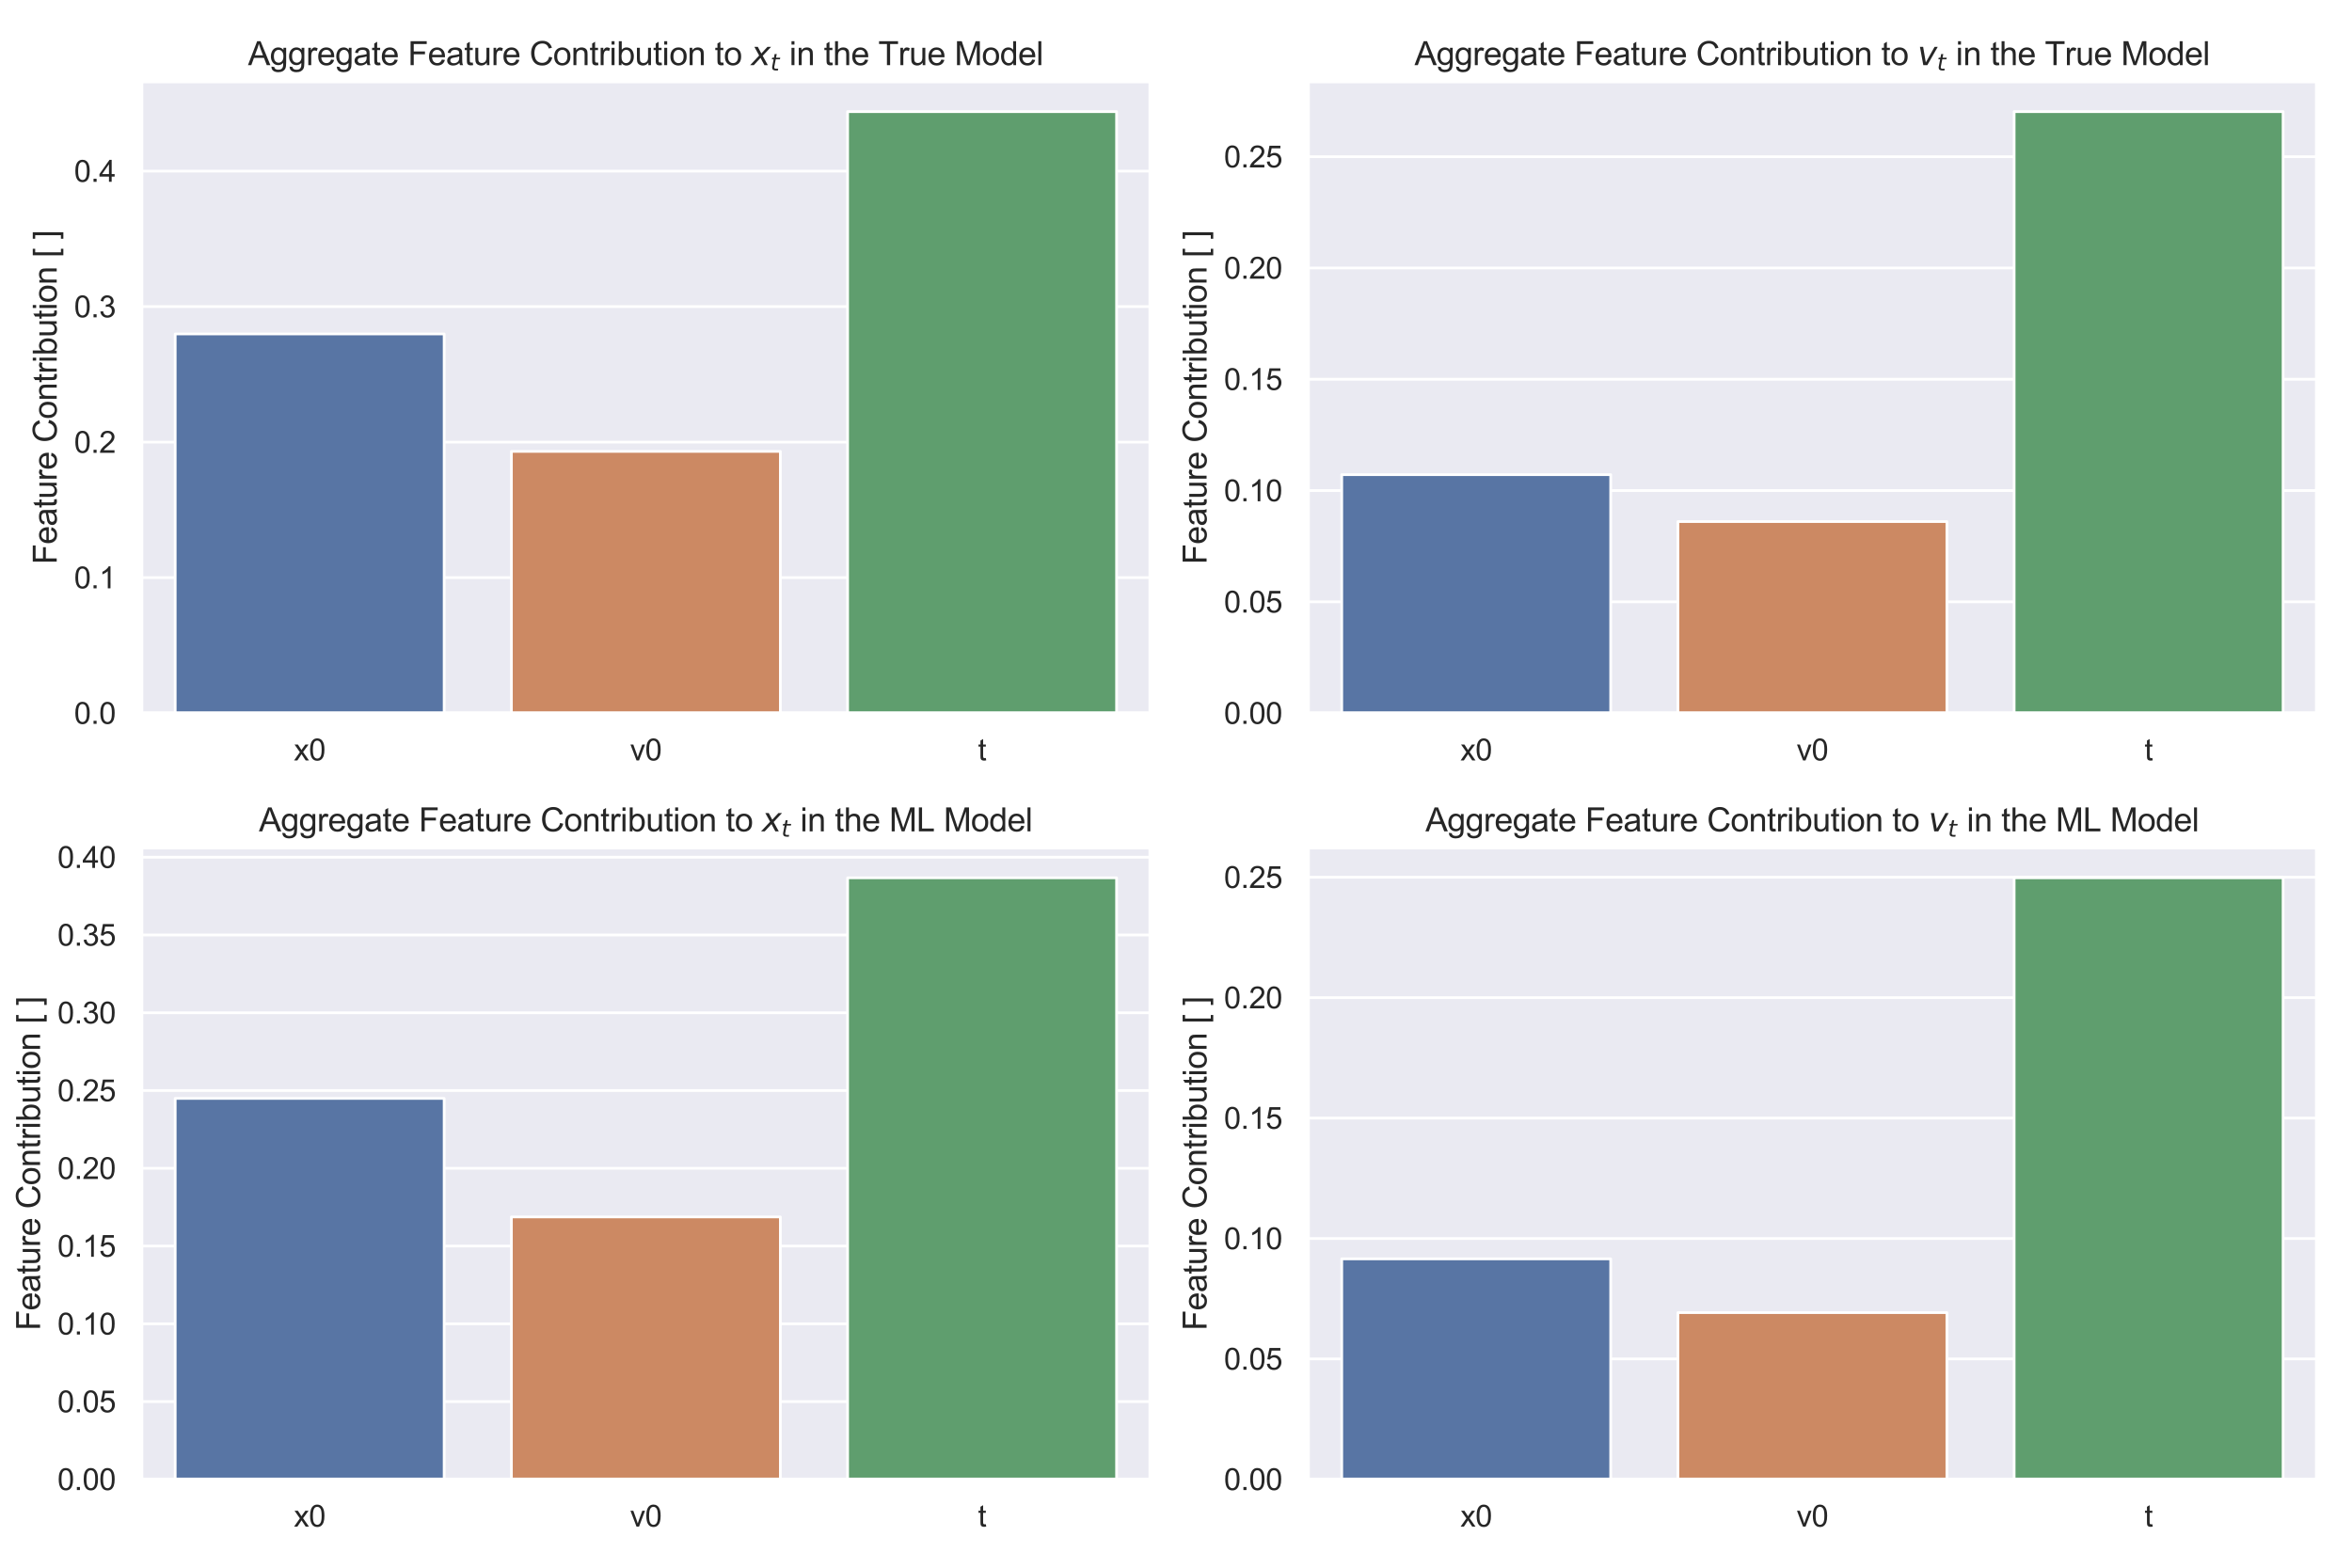 <?xml version="1.0" encoding="utf-8" standalone="no"?>
<!DOCTYPE svg PUBLIC "-//W3C//DTD SVG 1.1//EN"
  "http://www.w3.org/Graphics/SVG/1.1/DTD/svg11.dtd">
<svg height="576pt" version="1.1" viewBox="0 0 864 576" width="864pt" xmlns="http://www.w3.org/2000/svg" xmlns:xlink="http://www.w3.org/1999/xlink">
 <defs>
  <style type="text/css">*{stroke-linecap:butt;stroke-linejoin:round;}</style>
 </defs>
 <g id="figure_1">
  <g id="patch_1">
   <path d="M 0 576 
L 864 576 
L 864 0 
L 0 0 
z
" style="fill:#ffffff;"/>
  </g>
  <g id="axes_1">
   <g id="patch_2">
    <path d="M 52.007 262.02 
L 422.52 262.02 
L 422.52 29.96 
L 52.007 29.96 
z
" style="fill:#eaeaf2;"/>
   </g>
   <g id="matplotlib.axis_1">
    <g id="xtick_1">
     <g id="text_1">
      <!-- x0 -->
      <g style="fill:#262626;" transform="translate(107.951 279.394)scale(0.11 -0.11)">
       <defs>
        <path d="M 47 0 
L 1259 1725 
L 138 3319 
L 841 3319 
L 1350 2541 
Q 1494 2319 1581 2169 
Q 1719 2375 1834 2534 
L 2394 3319 
L 3066 3319 
L 1919 1756 
L 3153 0 
L 2463 0 
L 1781 1031 
L 1600 1309 
L 728 0 
L 47 0 
z
" id="ArialMT-78" transform="scale(0.016)"/>
        <path d="M 266 2259 
Q 266 3072 433 3567 
Q 600 4063 929 4331 
Q 1259 4600 1759 4600 
Q 2128 4600 2406 4451 
Q 2684 4303 2865 4023 
Q 3047 3744 3150 3342 
Q 3253 2941 3253 2259 
Q 3253 1453 3087 958 
Q 2922 463 2592 192 
Q 2263 -78 1759 -78 
Q 1097 -78 719 397 
Q 266 969 266 2259 
z
M 844 2259 
Q 844 1131 1108 757 
Q 1372 384 1759 384 
Q 2147 384 2411 759 
Q 2675 1134 2675 2259 
Q 2675 3391 2411 3762 
Q 2147 4134 1753 4134 
Q 1366 4134 1134 3806 
Q 844 3388 844 2259 
z
" id="ArialMT-30" transform="scale(0.016)"/>
       </defs>
       <use xlink:href="#ArialMT-78"/>
       <use x="50" xlink:href="#ArialMT-30"/>
      </g>
     </g>
    </g>
    <g id="xtick_2">
     <g id="text_2">
      <!-- v0 -->
      <g style="fill:#262626;" transform="translate(231.455 279.394)scale(0.11 -0.11)">
       <defs>
        <path d="M 1344 0 
L 81 3319 
L 675 3319 
L 1388 1331 
Q 1503 1009 1600 663 
Q 1675 925 1809 1294 
L 2547 3319 
L 3125 3319 
L 1869 0 
L 1344 0 
z
" id="ArialMT-76" transform="scale(0.016)"/>
       </defs>
       <use xlink:href="#ArialMT-76"/>
       <use x="50" xlink:href="#ArialMT-30"/>
      </g>
     </g>
    </g>
    <g id="xtick_3">
     <g id="text_3">
      <!-- t -->
      <g style="fill:#262626;" transform="translate(359.24 279.394)scale(0.11 -0.11)">
       <defs>
        <path d="M 1650 503 
L 1731 6 
Q 1494 -44 1306 -44 
Q 1000 -44 831 53 
Q 663 150 594 308 
Q 525 466 525 972 
L 525 2881 
L 113 2881 
L 113 3319 
L 525 3319 
L 525 4141 
L 1084 4478 
L 1084 3319 
L 1650 3319 
L 1650 2881 
L 1084 2881 
L 1084 941 
Q 1084 700 1114 631 
Q 1144 563 1211 522 
Q 1278 481 1403 481 
Q 1497 481 1650 503 
z
" id="ArialMT-74" transform="scale(0.016)"/>
       </defs>
       <use xlink:href="#ArialMT-74"/>
      </g>
     </g>
    </g>
   </g>
   <g id="matplotlib.axis_2">
    <g id="ytick_1">
     <g id="line2d_1">
      <path clip-path="url(#pe8d2cf1277)" d="M 52.007 262.02 
L 422.52 262.02 
" style="fill:none;stroke:#ffffff;stroke-linecap:round;"/>
     </g>
     <g id="text_4">
      <!-- 0.0 -->
      <g style="fill:#262626;" transform="translate(27.217 265.957)scale(0.11 -0.11)">
       <defs>
        <path d="M 581 0 
L 581 641 
L 1222 641 
L 1222 0 
L 581 0 
z
" id="ArialMT-2e" transform="scale(0.016)"/>
       </defs>
       <use xlink:href="#ArialMT-30"/>
       <use x="55.615" xlink:href="#ArialMT-2e"/>
       <use x="83.398" xlink:href="#ArialMT-30"/>
      </g>
     </g>
    </g>
    <g id="ytick_2">
     <g id="line2d_2">
      <path clip-path="url(#pe8d2cf1277)" d="M 52.007 212.231 
L 422.52 212.231 
" style="fill:none;stroke:#ffffff;stroke-linecap:round;"/>
     </g>
     <g id="text_5">
      <!-- 0.1 -->
      <g style="fill:#262626;" transform="translate(27.217 216.168)scale(0.11 -0.11)">
       <defs>
        <path d="M 2384 0 
L 1822 0 
L 1822 3584 
Q 1619 3391 1289 3197 
Q 959 3003 697 2906 
L 697 3450 
Q 1169 3672 1522 3987 
Q 1875 4303 2022 4600 
L 2384 4600 
L 2384 0 
z
" id="ArialMT-31" transform="scale(0.016)"/>
       </defs>
       <use xlink:href="#ArialMT-30"/>
       <use x="55.615" xlink:href="#ArialMT-2e"/>
       <use x="83.398" xlink:href="#ArialMT-31"/>
      </g>
     </g>
    </g>
    <g id="ytick_3">
     <g id="line2d_3">
      <path clip-path="url(#pe8d2cf1277)" d="M 52.007 162.443 
L 422.52 162.443 
" style="fill:none;stroke:#ffffff;stroke-linecap:round;"/>
     </g>
     <g id="text_6">
      <!-- 0.2 -->
      <g style="fill:#262626;" transform="translate(27.217 166.38)scale(0.11 -0.11)">
       <defs>
        <path d="M 3222 541 
L 3222 0 
L 194 0 
Q 188 203 259 391 
Q 375 700 629 1000 
Q 884 1300 1366 1694 
Q 2113 2306 2375 2664 
Q 2638 3022 2638 3341 
Q 2638 3675 2398 3904 
Q 2159 4134 1775 4134 
Q 1369 4134 1125 3890 
Q 881 3647 878 3216 
L 300 3275 
Q 359 3922 746 4261 
Q 1134 4600 1788 4600 
Q 2447 4600 2831 4234 
Q 3216 3869 3216 3328 
Q 3216 3053 3103 2787 
Q 2991 2522 2730 2228 
Q 2469 1934 1863 1422 
Q 1356 997 1212 845 
Q 1069 694 975 541 
L 3222 541 
z
" id="ArialMT-32" transform="scale(0.016)"/>
       </defs>
       <use xlink:href="#ArialMT-30"/>
       <use x="55.615" xlink:href="#ArialMT-2e"/>
       <use x="83.398" xlink:href="#ArialMT-32"/>
      </g>
     </g>
    </g>
    <g id="ytick_4">
     <g id="line2d_4">
      <path clip-path="url(#pe8d2cf1277)" d="M 52.007 112.654 
L 422.52 112.654 
" style="fill:none;stroke:#ffffff;stroke-linecap:round;"/>
     </g>
     <g id="text_7">
      <!-- 0.3 -->
      <g style="fill:#262626;" transform="translate(27.217 116.591)scale(0.11 -0.11)">
       <defs>
        <path d="M 269 1209 
L 831 1284 
Q 928 806 1161 595 
Q 1394 384 1728 384 
Q 2125 384 2398 659 
Q 2672 934 2672 1341 
Q 2672 1728 2419 1979 
Q 2166 2231 1775 2231 
Q 1616 2231 1378 2169 
L 1441 2663 
Q 1497 2656 1531 2656 
Q 1891 2656 2178 2843 
Q 2466 3031 2466 3422 
Q 2466 3731 2256 3934 
Q 2047 4138 1716 4138 
Q 1388 4138 1169 3931 
Q 950 3725 888 3313 
L 325 3413 
Q 428 3978 793 4289 
Q 1159 4600 1703 4600 
Q 2078 4600 2393 4439 
Q 2709 4278 2876 4000 
Q 3044 3722 3044 3409 
Q 3044 3113 2884 2869 
Q 2725 2625 2413 2481 
Q 2819 2388 3044 2092 
Q 3269 1797 3269 1353 
Q 3269 753 2831 336 
Q 2394 -81 1725 -81 
Q 1122 -81 723 278 
Q 325 638 269 1209 
z
" id="ArialMT-33" transform="scale(0.016)"/>
       </defs>
       <use xlink:href="#ArialMT-30"/>
       <use x="55.615" xlink:href="#ArialMT-2e"/>
       <use x="83.398" xlink:href="#ArialMT-33"/>
      </g>
     </g>
    </g>
    <g id="ytick_5">
     <g id="line2d_5">
      <path clip-path="url(#pe8d2cf1277)" d="M 52.007 62.866 
L 422.52 62.866 
" style="fill:none;stroke:#ffffff;stroke-linecap:round;"/>
     </g>
     <g id="text_8">
      <!-- 0.4 -->
      <g style="fill:#262626;" transform="translate(27.217 66.803)scale(0.11 -0.11)">
       <defs>
        <path d="M 2069 0 
L 2069 1097 
L 81 1097 
L 81 1613 
L 2172 4581 
L 2631 4581 
L 2631 1613 
L 3250 1613 
L 3250 1097 
L 2631 1097 
L 2631 0 
L 2069 0 
z
M 2069 1613 
L 2069 3678 
L 634 1613 
L 2069 1613 
z
" id="ArialMT-34" transform="scale(0.016)"/>
       </defs>
       <use xlink:href="#ArialMT-30"/>
       <use x="55.615" xlink:href="#ArialMT-2e"/>
       <use x="83.398" xlink:href="#ArialMT-34"/>
      </g>
     </g>
    </g>
    <g id="text_9">
     <!-- Feature Contribution [ ] -->
     <g style="fill:#262626;" transform="translate(20.832 207.35)rotate(-90)scale(0.12 -0.12)">
      <defs>
       <path d="M 525 0 
L 525 4581 
L 3616 4581 
L 3616 4041 
L 1131 4041 
L 1131 2622 
L 3281 2622 
L 3281 2081 
L 1131 2081 
L 1131 0 
L 525 0 
z
" id="ArialMT-46" transform="scale(0.016)"/>
       <path d="M 2694 1069 
L 3275 997 
Q 3138 488 2766 206 
Q 2394 -75 1816 -75 
Q 1088 -75 661 373 
Q 234 822 234 1631 
Q 234 2469 665 2931 
Q 1097 3394 1784 3394 
Q 2450 3394 2872 2941 
Q 3294 2488 3294 1666 
Q 3294 1616 3291 1516 
L 816 1516 
Q 847 969 1125 678 
Q 1403 388 1819 388 
Q 2128 388 2347 550 
Q 2566 713 2694 1069 
z
M 847 1978 
L 2700 1978 
Q 2663 2397 2488 2606 
Q 2219 2931 1791 2931 
Q 1403 2931 1139 2672 
Q 875 2413 847 1978 
z
" id="ArialMT-65" transform="scale(0.016)"/>
       <path d="M 2588 409 
Q 2275 144 1986 34 
Q 1697 -75 1366 -75 
Q 819 -75 525 192 
Q 231 459 231 875 
Q 231 1119 342 1320 
Q 453 1522 633 1644 
Q 813 1766 1038 1828 
Q 1203 1872 1538 1913 
Q 2219 1994 2541 2106 
Q 2544 2222 2544 2253 
Q 2544 2597 2384 2738 
Q 2169 2928 1744 2928 
Q 1347 2928 1158 2789 
Q 969 2650 878 2297 
L 328 2372 
Q 403 2725 575 2942 
Q 747 3159 1072 3276 
Q 1397 3394 1825 3394 
Q 2250 3394 2515 3294 
Q 2781 3194 2906 3042 
Q 3031 2891 3081 2659 
Q 3109 2516 3109 2141 
L 3109 1391 
Q 3109 606 3145 398 
Q 3181 191 3288 0 
L 2700 0 
Q 2613 175 2588 409 
z
M 2541 1666 
Q 2234 1541 1622 1453 
Q 1275 1403 1131 1340 
Q 988 1278 909 1158 
Q 831 1038 831 891 
Q 831 666 1001 516 
Q 1172 366 1500 366 
Q 1825 366 2078 508 
Q 2331 650 2450 897 
Q 2541 1088 2541 1459 
L 2541 1666 
z
" id="ArialMT-61" transform="scale(0.016)"/>
       <path d="M 2597 0 
L 2597 488 
Q 2209 -75 1544 -75 
Q 1250 -75 995 37 
Q 741 150 617 320 
Q 494 491 444 738 
Q 409 903 409 1263 
L 409 3319 
L 972 3319 
L 972 1478 
Q 972 1038 1006 884 
Q 1059 663 1231 536 
Q 1403 409 1656 409 
Q 1909 409 2131 539 
Q 2353 669 2445 892 
Q 2538 1116 2538 1541 
L 2538 3319 
L 3100 3319 
L 3100 0 
L 2597 0 
z
" id="ArialMT-75" transform="scale(0.016)"/>
       <path d="M 416 0 
L 416 3319 
L 922 3319 
L 922 2816 
Q 1116 3169 1280 3281 
Q 1444 3394 1641 3394 
Q 1925 3394 2219 3213 
L 2025 2691 
Q 1819 2813 1613 2813 
Q 1428 2813 1281 2702 
Q 1134 2591 1072 2394 
Q 978 2094 978 1738 
L 978 0 
L 416 0 
z
" id="ArialMT-72" transform="scale(0.016)"/>
       <path id="ArialMT-20" transform="scale(0.016)"/>
       <path d="M 3763 1606 
L 4369 1453 
Q 4178 706 3683 314 
Q 3188 -78 2472 -78 
Q 1731 -78 1267 223 
Q 803 525 561 1097 
Q 319 1669 319 2325 
Q 319 3041 592 3573 
Q 866 4106 1370 4382 
Q 1875 4659 2481 4659 
Q 3169 4659 3637 4309 
Q 4106 3959 4291 3325 
L 3694 3184 
Q 3534 3684 3231 3912 
Q 2928 4141 2469 4141 
Q 1941 4141 1586 3887 
Q 1231 3634 1087 3207 
Q 944 2781 944 2328 
Q 944 1744 1114 1308 
Q 1284 872 1643 656 
Q 2003 441 2422 441 
Q 2931 441 3284 734 
Q 3638 1028 3763 1606 
z
" id="ArialMT-43" transform="scale(0.016)"/>
       <path d="M 213 1659 
Q 213 2581 725 3025 
Q 1153 3394 1769 3394 
Q 2453 3394 2887 2945 
Q 3322 2497 3322 1706 
Q 3322 1066 3130 698 
Q 2938 331 2570 128 
Q 2203 -75 1769 -75 
Q 1072 -75 642 372 
Q 213 819 213 1659 
z
M 791 1659 
Q 791 1022 1069 705 
Q 1347 388 1769 388 
Q 2188 388 2466 706 
Q 2744 1025 2744 1678 
Q 2744 2294 2464 2611 
Q 2184 2928 1769 2928 
Q 1347 2928 1069 2612 
Q 791 2297 791 1659 
z
" id="ArialMT-6f" transform="scale(0.016)"/>
       <path d="M 422 0 
L 422 3319 
L 928 3319 
L 928 2847 
Q 1294 3394 1984 3394 
Q 2284 3394 2536 3286 
Q 2788 3178 2913 3003 
Q 3038 2828 3088 2588 
Q 3119 2431 3119 2041 
L 3119 0 
L 2556 0 
L 2556 2019 
Q 2556 2363 2490 2533 
Q 2425 2703 2258 2804 
Q 2091 2906 1866 2906 
Q 1506 2906 1245 2678 
Q 984 2450 984 1813 
L 984 0 
L 422 0 
z
" id="ArialMT-6e" transform="scale(0.016)"/>
       <path d="M 425 3934 
L 425 4581 
L 988 4581 
L 988 3934 
L 425 3934 
z
M 425 0 
L 425 3319 
L 988 3319 
L 988 0 
L 425 0 
z
" id="ArialMT-69" transform="scale(0.016)"/>
       <path d="M 941 0 
L 419 0 
L 419 4581 
L 981 4581 
L 981 2947 
Q 1338 3394 1891 3394 
Q 2197 3394 2470 3270 
Q 2744 3147 2920 2923 
Q 3097 2700 3197 2384 
Q 3297 2069 3297 1709 
Q 3297 856 2875 390 
Q 2453 -75 1863 -75 
Q 1275 -75 941 416 
L 941 0 
z
M 934 1684 
Q 934 1088 1097 822 
Q 1363 388 1816 388 
Q 2184 388 2453 708 
Q 2722 1028 2722 1663 
Q 2722 2313 2464 2622 
Q 2206 2931 1841 2931 
Q 1472 2931 1203 2611 
Q 934 2291 934 1684 
z
" id="ArialMT-62" transform="scale(0.016)"/>
       <path d="M 434 -1272 
L 434 4581 
L 1675 4581 
L 1675 4116 
L 997 4116 
L 997 -806 
L 1675 -806 
L 1675 -1272 
L 434 -1272 
z
" id="ArialMT-5b" transform="scale(0.016)"/>
       <path d="M 1363 -1272 
L 122 -1272 
L 122 -806 
L 800 -806 
L 800 4116 
L 122 4116 
L 122 4581 
L 1363 4581 
L 1363 -1272 
z
" id="ArialMT-5d" transform="scale(0.016)"/>
      </defs>
      <use xlink:href="#ArialMT-46"/>
      <use x="61.084" xlink:href="#ArialMT-65"/>
      <use x="116.699" xlink:href="#ArialMT-61"/>
      <use x="172.314" xlink:href="#ArialMT-74"/>
      <use x="200.098" xlink:href="#ArialMT-75"/>
      <use x="255.713" xlink:href="#ArialMT-72"/>
      <use x="289.014" xlink:href="#ArialMT-65"/>
      <use x="344.629" xlink:href="#ArialMT-20"/>
      <use x="372.412" xlink:href="#ArialMT-43"/>
      <use x="444.629" xlink:href="#ArialMT-6f"/>
      <use x="500.244" xlink:href="#ArialMT-6e"/>
      <use x="555.859" xlink:href="#ArialMT-74"/>
      <use x="583.643" xlink:href="#ArialMT-72"/>
      <use x="616.943" xlink:href="#ArialMT-69"/>
      <use x="639.16" xlink:href="#ArialMT-62"/>
      <use x="694.775" xlink:href="#ArialMT-75"/>
      <use x="750.391" xlink:href="#ArialMT-74"/>
      <use x="778.174" xlink:href="#ArialMT-69"/>
      <use x="800.391" xlink:href="#ArialMT-6f"/>
      <use x="856.006" xlink:href="#ArialMT-6e"/>
      <use x="911.621" xlink:href="#ArialMT-20"/>
      <use x="939.404" xlink:href="#ArialMT-5b"/>
      <use x="967.188" xlink:href="#ArialMT-20"/>
      <use x="994.971" xlink:href="#ArialMT-5d"/>
     </g>
    </g>
   </g>
   <g id="patch_3">
    <path clip-path="url(#pe8d2cf1277)" d="M 64.357 262.02 
L 163.161 262.02 
L 163.161 122.698 
L 64.357 122.698 
z
" style="fill:#5875a4;stroke:#ffffff;stroke-linejoin:miter;"/>
   </g>
   <g id="patch_4">
    <path clip-path="url(#pe8d2cf1277)" d="M 187.862 262.02 
L 286.665 262.02 
L 286.665 165.855 
L 187.862 165.855 
z
" style="fill:#cc8963;stroke:#ffffff;stroke-linejoin:miter;"/>
   </g>
   <g id="patch_5">
    <path clip-path="url(#pe8d2cf1277)" d="M 311.366 262.02 
L 410.17 262.02 
L 410.17 41.01 
L 311.366 41.01 
z
" style="fill:#5f9e6e;stroke:#ffffff;stroke-linejoin:miter;"/>
   </g>
   <g id="line2d_6">
    <path clip-path="url(#pe8d2cf1277)" style="fill:none;stroke:#424242;stroke-linecap:round;stroke-width:2.7;"/>
   </g>
   <g id="line2d_7">
    <path clip-path="url(#pe8d2cf1277)" style="fill:none;stroke:#424242;stroke-linecap:round;stroke-width:2.7;"/>
   </g>
   <g id="line2d_8">
    <path clip-path="url(#pe8d2cf1277)" style="fill:none;stroke:#424242;stroke-linecap:round;stroke-width:2.7;"/>
   </g>
   <g id="patch_6">
    <path d="M 52.007 262.02 
L 52.007 29.96 
" style="fill:none;stroke:#ffffff;stroke-linecap:square;stroke-linejoin:miter;stroke-width:1.25;"/>
   </g>
   <g id="patch_7">
    <path d="M 422.52 262.02 
L 422.52 29.96 
" style="fill:none;stroke:#ffffff;stroke-linecap:square;stroke-linejoin:miter;stroke-width:1.25;"/>
   </g>
   <g id="patch_8">
    <path d="M 52.007 262.02 
L 422.52 262.02 
" style="fill:none;stroke:#ffffff;stroke-linecap:square;stroke-linejoin:miter;stroke-width:1.25;"/>
   </g>
   <g id="patch_9">
    <path d="M 52.007 29.96 
L 422.52 29.96 
" style="fill:none;stroke:#ffffff;stroke-linecap:square;stroke-linejoin:miter;stroke-width:1.25;"/>
   </g>
   <g id="text_10">
    <!-- Aggregate Feature Contribution to $x_t$ in the True Model -->
    <g style="fill:#262626;" transform="translate(91.103 23.96)scale(0.12 -0.12)">
     <defs>
      <path d="M -9 0 
L 1750 4581 
L 2403 4581 
L 4278 0 
L 3588 0 
L 3053 1388 
L 1138 1388 
L 634 0 
L -9 0 
z
M 1313 1881 
L 2866 1881 
L 2388 3150 
Q 2169 3728 2063 4100 
Q 1975 3659 1816 3225 
L 1313 1881 
z
" id="ArialMT-41" transform="scale(0.016)"/>
      <path d="M 319 -275 
L 866 -356 
Q 900 -609 1056 -725 
Q 1266 -881 1628 -881 
Q 2019 -881 2231 -725 
Q 2444 -569 2519 -288 
Q 2563 -116 2559 434 
Q 2191 0 1641 0 
Q 956 0 581 494 
Q 206 988 206 1678 
Q 206 2153 378 2554 
Q 550 2956 876 3175 
Q 1203 3394 1644 3394 
Q 2231 3394 2613 2919 
L 2613 3319 
L 3131 3319 
L 3131 450 
Q 3131 -325 2973 -648 
Q 2816 -972 2473 -1159 
Q 2131 -1347 1631 -1347 
Q 1038 -1347 672 -1080 
Q 306 -813 319 -275 
z
M 784 1719 
Q 784 1066 1043 766 
Q 1303 466 1694 466 
Q 2081 466 2343 764 
Q 2606 1063 2606 1700 
Q 2606 2309 2336 2618 
Q 2066 2928 1684 2928 
Q 1309 2928 1046 2623 
Q 784 2319 784 1719 
z
" id="ArialMT-67" transform="scale(0.016)"/>
      <path d="M 3841 3500 
L 2234 1784 
L 3219 0 
L 2559 0 
L 1819 1388 
L 531 0 
L -166 0 
L 1556 1844 
L 641 3500 
L 1300 3500 
L 1972 2234 
L 3144 3500 
L 3841 3500 
z
" id="DejaVuSans-Oblique-78" transform="scale(0.016)"/>
      <path d="M 2706 3500 
L 2619 3053 
L 1472 3053 
L 1100 1153 
Q 1081 1047 1072 975 
Q 1063 903 1063 863 
Q 1063 663 1183 572 
Q 1303 481 1569 481 
L 2150 481 
L 2053 0 
L 1503 0 
Q 991 0 739 200 
Q 488 400 488 806 
Q 488 878 497 964 
Q 506 1050 525 1153 
L 897 3053 
L 409 3053 
L 500 3500 
L 978 3500 
L 1172 4494 
L 1747 4494 
L 1556 3500 
L 2706 3500 
z
" id="DejaVuSans-Oblique-74" transform="scale(0.016)"/>
      <path d="M 422 0 
L 422 4581 
L 984 4581 
L 984 2938 
Q 1378 3394 1978 3394 
Q 2347 3394 2619 3248 
Q 2891 3103 3008 2847 
Q 3125 2591 3125 2103 
L 3125 0 
L 2563 0 
L 2563 2103 
Q 2563 2525 2380 2717 
Q 2197 2909 1863 2909 
Q 1613 2909 1392 2779 
Q 1172 2650 1078 2428 
Q 984 2206 984 1816 
L 984 0 
L 422 0 
z
" id="ArialMT-68" transform="scale(0.016)"/>
      <path d="M 1659 0 
L 1659 4041 
L 150 4041 
L 150 4581 
L 3781 4581 
L 3781 4041 
L 2266 4041 
L 2266 0 
L 1659 0 
z
" id="ArialMT-54" transform="scale(0.016)"/>
      <path d="M 475 0 
L 475 4581 
L 1388 4581 
L 2472 1338 
Q 2622 884 2691 659 
Q 2769 909 2934 1394 
L 4031 4581 
L 4847 4581 
L 4847 0 
L 4263 0 
L 4263 3834 
L 2931 0 
L 2384 0 
L 1059 3900 
L 1059 0 
L 475 0 
z
" id="ArialMT-4d" transform="scale(0.016)"/>
      <path d="M 2575 0 
L 2575 419 
Q 2259 -75 1647 -75 
Q 1250 -75 917 144 
Q 584 363 401 755 
Q 219 1147 219 1656 
Q 219 2153 384 2558 
Q 550 2963 881 3178 
Q 1213 3394 1622 3394 
Q 1922 3394 2156 3267 
Q 2391 3141 2538 2938 
L 2538 4581 
L 3097 4581 
L 3097 0 
L 2575 0 
z
M 797 1656 
Q 797 1019 1065 703 
Q 1334 388 1700 388 
Q 2069 388 2326 689 
Q 2584 991 2584 1609 
Q 2584 2291 2321 2609 
Q 2059 2928 1675 2928 
Q 1300 2928 1048 2622 
Q 797 2316 797 1656 
z
" id="ArialMT-64" transform="scale(0.016)"/>
      <path d="M 409 0 
L 409 4581 
L 972 4581 
L 972 0 
L 409 0 
z
" id="ArialMT-6c" transform="scale(0.016)"/>
     </defs>
     <use transform="translate(0 0.203)" xlink:href="#ArialMT-41"/>
     <use transform="translate(66.699 0.203)" xlink:href="#ArialMT-67"/>
     <use transform="translate(122.314 0.203)" xlink:href="#ArialMT-67"/>
     <use transform="translate(177.93 0.203)" xlink:href="#ArialMT-72"/>
     <use transform="translate(211.23 0.203)" xlink:href="#ArialMT-65"/>
     <use transform="translate(266.846 0.203)" xlink:href="#ArialMT-67"/>
     <use transform="translate(322.461 0.203)" xlink:href="#ArialMT-61"/>
     <use transform="translate(378.076 0.203)" xlink:href="#ArialMT-74"/>
     <use transform="translate(405.859 0.203)" xlink:href="#ArialMT-65"/>
     <use transform="translate(461.475 0.203)" xlink:href="#ArialMT-20"/>
     <use transform="translate(489.258 0.203)" xlink:href="#ArialMT-46"/>
     <use transform="translate(550.342 0.203)" xlink:href="#ArialMT-65"/>
     <use transform="translate(605.957 0.203)" xlink:href="#ArialMT-61"/>
     <use transform="translate(661.572 0.203)" xlink:href="#ArialMT-74"/>
     <use transform="translate(689.355 0.203)" xlink:href="#ArialMT-75"/>
     <use transform="translate(744.971 0.203)" xlink:href="#ArialMT-72"/>
     <use transform="translate(778.271 0.203)" xlink:href="#ArialMT-65"/>
     <use transform="translate(833.887 0.203)" xlink:href="#ArialMT-20"/>
     <use transform="translate(861.67 0.203)" xlink:href="#ArialMT-43"/>
     <use transform="translate(933.887 0.203)" xlink:href="#ArialMT-6f"/>
     <use transform="translate(989.502 0.203)" xlink:href="#ArialMT-6e"/>
     <use transform="translate(1045.117 0.203)" xlink:href="#ArialMT-74"/>
     <use transform="translate(1072.9 0.203)" xlink:href="#ArialMT-72"/>
     <use transform="translate(1106.201 0.203)" xlink:href="#ArialMT-69"/>
     <use transform="translate(1128.418 0.203)" xlink:href="#ArialMT-62"/>
     <use transform="translate(1184.033 0.203)" xlink:href="#ArialMT-75"/>
     <use transform="translate(1239.648 0.203)" xlink:href="#ArialMT-74"/>
     <use transform="translate(1267.432 0.203)" xlink:href="#ArialMT-69"/>
     <use transform="translate(1289.648 0.203)" xlink:href="#ArialMT-6f"/>
     <use transform="translate(1345.264 0.203)" xlink:href="#ArialMT-6e"/>
     <use transform="translate(1400.879 0.203)" xlink:href="#ArialMT-20"/>
     <use transform="translate(1428.662 0.203)" xlink:href="#ArialMT-74"/>
     <use transform="translate(1456.445 0.203)" xlink:href="#ArialMT-6f"/>
     <use transform="translate(1512.061 0.203)" xlink:href="#ArialMT-20"/>
     <use transform="translate(1539.844 0.203)" xlink:href="#DejaVuSans-Oblique-78"/>
     <use transform="translate(1599.023 -16.203)scale(0.7)" xlink:href="#DejaVuSans-Oblique-74"/>
     <use transform="translate(1629.204 0.203)" xlink:href="#ArialMT-20"/>
     <use transform="translate(1656.987 0.203)" xlink:href="#ArialMT-69"/>
     <use transform="translate(1679.204 0.203)" xlink:href="#ArialMT-6e"/>
     <use transform="translate(1734.819 0.203)" xlink:href="#ArialMT-20"/>
     <use transform="translate(1762.603 0.203)" xlink:href="#ArialMT-74"/>
     <use transform="translate(1790.386 0.203)" xlink:href="#ArialMT-68"/>
     <use transform="translate(1846.001 0.203)" xlink:href="#ArialMT-65"/>
     <use transform="translate(1901.616 0.203)" xlink:href="#ArialMT-20"/>
     <use transform="translate(1929.399 0.203)" xlink:href="#ArialMT-54"/>
     <use transform="translate(1990.483 0.203)" xlink:href="#ArialMT-72"/>
     <use transform="translate(2023.784 0.203)" xlink:href="#ArialMT-75"/>
     <use transform="translate(2079.399 0.203)" xlink:href="#ArialMT-65"/>
     <use transform="translate(2135.015 0.203)" xlink:href="#ArialMT-20"/>
     <use transform="translate(2162.798 0.203)" xlink:href="#ArialMT-4d"/>
     <use transform="translate(2246.099 0.203)" xlink:href="#ArialMT-6f"/>
     <use transform="translate(2301.714 0.203)" xlink:href="#ArialMT-64"/>
     <use transform="translate(2357.329 0.203)" xlink:href="#ArialMT-65"/>
     <use transform="translate(2412.944 0.203)" xlink:href="#ArialMT-6c"/>
    </g>
   </g>
  </g>
  <g id="axes_2">
   <g id="patch_10">
    <path d="M 480.527 262.02 
L 851.04 262.02 
L 851.04 29.96 
L 480.527 29.96 
z
" style="fill:#eaeaf2;"/>
   </g>
   <g id="matplotlib.axis_3">
    <g id="xtick_4">
     <g id="text_11">
      <!-- x0 -->
      <g style="fill:#262626;" transform="translate(536.471 279.394)scale(0.11 -0.11)">
       <use xlink:href="#ArialMT-78"/>
       <use x="50" xlink:href="#ArialMT-30"/>
      </g>
     </g>
    </g>
    <g id="xtick_5">
     <g id="text_12">
      <!-- v0 -->
      <g style="fill:#262626;" transform="translate(659.975 279.394)scale(0.11 -0.11)">
       <use xlink:href="#ArialMT-76"/>
       <use x="50" xlink:href="#ArialMT-30"/>
      </g>
     </g>
    </g>
    <g id="xtick_6">
     <g id="text_13">
      <!-- t -->
      <g style="fill:#262626;" transform="translate(787.76 279.394)scale(0.11 -0.11)">
       <use xlink:href="#ArialMT-74"/>
      </g>
     </g>
    </g>
   </g>
   <g id="matplotlib.axis_4">
    <g id="ytick_6">
     <g id="line2d_9">
      <path clip-path="url(#pd385bf91bc)" d="M 480.527 262.02 
L 851.04 262.02 
" style="fill:none;stroke:#ffffff;stroke-linecap:round;"/>
     </g>
     <g id="text_14">
      <!-- 0.00 -->
      <g style="fill:#262626;" transform="translate(449.62 265.957)scale(0.11 -0.11)">
       <use xlink:href="#ArialMT-30"/>
       <use x="55.615" xlink:href="#ArialMT-2e"/>
       <use x="83.398" xlink:href="#ArialMT-30"/>
       <use x="139.014" xlink:href="#ArialMT-30"/>
      </g>
     </g>
    </g>
    <g id="ytick_7">
     <g id="line2d_10">
      <path clip-path="url(#pd385bf91bc)" d="M 480.527 221.13 
L 851.04 221.13 
" style="fill:none;stroke:#ffffff;stroke-linecap:round;"/>
     </g>
     <g id="text_15">
      <!-- 0.05 -->
      <g style="fill:#262626;" transform="translate(449.62 225.067)scale(0.11 -0.11)">
       <defs>
        <path d="M 266 1200 
L 856 1250 
Q 922 819 1161 601 
Q 1400 384 1738 384 
Q 2144 384 2425 690 
Q 2706 997 2706 1503 
Q 2706 1984 2436 2262 
Q 2166 2541 1728 2541 
Q 1456 2541 1237 2417 
Q 1019 2294 894 2097 
L 366 2166 
L 809 4519 
L 3088 4519 
L 3088 3981 
L 1259 3981 
L 1013 2750 
Q 1425 3038 1878 3038 
Q 2478 3038 2890 2622 
Q 3303 2206 3303 1553 
Q 3303 931 2941 478 
Q 2500 -78 1738 -78 
Q 1113 -78 717 272 
Q 322 622 266 1200 
z
" id="ArialMT-35" transform="scale(0.016)"/>
       </defs>
       <use xlink:href="#ArialMT-30"/>
       <use x="55.615" xlink:href="#ArialMT-2e"/>
       <use x="83.398" xlink:href="#ArialMT-30"/>
       <use x="139.014" xlink:href="#ArialMT-35"/>
      </g>
     </g>
    </g>
    <g id="ytick_8">
     <g id="line2d_11">
      <path clip-path="url(#pd385bf91bc)" d="M 480.527 180.24 
L 851.04 180.24 
" style="fill:none;stroke:#ffffff;stroke-linecap:round;"/>
     </g>
     <g id="text_16">
      <!-- 0.10 -->
      <g style="fill:#262626;" transform="translate(449.62 184.177)scale(0.11 -0.11)">
       <use xlink:href="#ArialMT-30"/>
       <use x="55.615" xlink:href="#ArialMT-2e"/>
       <use x="83.398" xlink:href="#ArialMT-31"/>
       <use x="139.014" xlink:href="#ArialMT-30"/>
      </g>
     </g>
    </g>
    <g id="ytick_9">
     <g id="line2d_12">
      <path clip-path="url(#pd385bf91bc)" d="M 480.527 139.35 
L 851.04 139.35 
" style="fill:none;stroke:#ffffff;stroke-linecap:round;"/>
     </g>
     <g id="text_17">
      <!-- 0.15 -->
      <g style="fill:#262626;" transform="translate(449.62 143.287)scale(0.11 -0.11)">
       <use xlink:href="#ArialMT-30"/>
       <use x="55.615" xlink:href="#ArialMT-2e"/>
       <use x="83.398" xlink:href="#ArialMT-31"/>
       <use x="139.014" xlink:href="#ArialMT-35"/>
      </g>
     </g>
    </g>
    <g id="ytick_10">
     <g id="line2d_13">
      <path clip-path="url(#pd385bf91bc)" d="M 480.527 98.46 
L 851.04 98.46 
" style="fill:none;stroke:#ffffff;stroke-linecap:round;"/>
     </g>
     <g id="text_18">
      <!-- 0.20 -->
      <g style="fill:#262626;" transform="translate(449.62 102.397)scale(0.11 -0.11)">
       <use xlink:href="#ArialMT-30"/>
       <use x="55.615" xlink:href="#ArialMT-2e"/>
       <use x="83.398" xlink:href="#ArialMT-32"/>
       <use x="139.014" xlink:href="#ArialMT-30"/>
      </g>
     </g>
    </g>
    <g id="ytick_11">
     <g id="line2d_14">
      <path clip-path="url(#pd385bf91bc)" d="M 480.527 57.57 
L 851.04 57.57 
" style="fill:none;stroke:#ffffff;stroke-linecap:round;"/>
     </g>
     <g id="text_19">
      <!-- 0.25 -->
      <g style="fill:#262626;" transform="translate(449.62 61.507)scale(0.11 -0.11)">
       <use xlink:href="#ArialMT-30"/>
       <use x="55.615" xlink:href="#ArialMT-2e"/>
       <use x="83.398" xlink:href="#ArialMT-32"/>
       <use x="139.014" xlink:href="#ArialMT-35"/>
      </g>
     </g>
    </g>
    <g id="text_20">
     <!-- Feature Contribution [ ] -->
     <g style="fill:#262626;" transform="translate(443.235 207.35)rotate(-90)scale(0.12 -0.12)">
      <use xlink:href="#ArialMT-46"/>
      <use x="61.084" xlink:href="#ArialMT-65"/>
      <use x="116.699" xlink:href="#ArialMT-61"/>
      <use x="172.314" xlink:href="#ArialMT-74"/>
      <use x="200.098" xlink:href="#ArialMT-75"/>
      <use x="255.713" xlink:href="#ArialMT-72"/>
      <use x="289.014" xlink:href="#ArialMT-65"/>
      <use x="344.629" xlink:href="#ArialMT-20"/>
      <use x="372.412" xlink:href="#ArialMT-43"/>
      <use x="444.629" xlink:href="#ArialMT-6f"/>
      <use x="500.244" xlink:href="#ArialMT-6e"/>
      <use x="555.859" xlink:href="#ArialMT-74"/>
      <use x="583.643" xlink:href="#ArialMT-72"/>
      <use x="616.943" xlink:href="#ArialMT-69"/>
      <use x="639.16" xlink:href="#ArialMT-62"/>
      <use x="694.775" xlink:href="#ArialMT-75"/>
      <use x="750.391" xlink:href="#ArialMT-74"/>
      <use x="778.174" xlink:href="#ArialMT-69"/>
      <use x="800.391" xlink:href="#ArialMT-6f"/>
      <use x="856.006" xlink:href="#ArialMT-6e"/>
      <use x="911.621" xlink:href="#ArialMT-20"/>
      <use x="939.404" xlink:href="#ArialMT-5b"/>
      <use x="967.188" xlink:href="#ArialMT-20"/>
      <use x="994.971" xlink:href="#ArialMT-5d"/>
     </g>
    </g>
   </g>
   <g id="patch_11">
    <path clip-path="url(#pd385bf91bc)" d="M 492.877 262.02 
L 591.681 262.02 
L 591.681 174.394 
L 492.877 174.394 
z
" style="fill:#5875a4;stroke:#ffffff;stroke-linejoin:miter;"/>
   </g>
   <g id="patch_12">
    <path clip-path="url(#pd385bf91bc)" d="M 616.382 262.02 
L 715.185 262.02 
L 715.185 191.635 
L 616.382 191.635 
z
" style="fill:#cc8963;stroke:#ffffff;stroke-linejoin:miter;"/>
   </g>
   <g id="patch_13">
    <path clip-path="url(#pd385bf91bc)" d="M 739.886 262.02 
L 838.69 262.02 
L 838.69 41.01 
L 739.886 41.01 
z
" style="fill:#5f9e6e;stroke:#ffffff;stroke-linejoin:miter;"/>
   </g>
   <g id="line2d_15">
    <path clip-path="url(#pd385bf91bc)" style="fill:none;stroke:#424242;stroke-linecap:round;stroke-width:2.7;"/>
   </g>
   <g id="line2d_16">
    <path clip-path="url(#pd385bf91bc)" style="fill:none;stroke:#424242;stroke-linecap:round;stroke-width:2.7;"/>
   </g>
   <g id="line2d_17">
    <path clip-path="url(#pd385bf91bc)" style="fill:none;stroke:#424242;stroke-linecap:round;stroke-width:2.7;"/>
   </g>
   <g id="patch_14">
    <path d="M 480.527 262.02 
L 480.527 29.96 
" style="fill:none;stroke:#ffffff;stroke-linecap:square;stroke-linejoin:miter;stroke-width:1.25;"/>
   </g>
   <g id="patch_15">
    <path d="M 851.04 262.02 
L 851.04 29.96 
" style="fill:none;stroke:#ffffff;stroke-linecap:square;stroke-linejoin:miter;stroke-width:1.25;"/>
   </g>
   <g id="patch_16">
    <path d="M 480.527 262.02 
L 851.04 262.02 
" style="fill:none;stroke:#ffffff;stroke-linecap:square;stroke-linejoin:miter;stroke-width:1.25;"/>
   </g>
   <g id="patch_17">
    <path d="M 480.527 29.96 
L 851.04 29.96 
" style="fill:none;stroke:#ffffff;stroke-linecap:square;stroke-linejoin:miter;stroke-width:1.25;"/>
   </g>
   <g id="text_21">
    <!-- Aggregate Feature Contribution to $v_t$ in the True Model -->
    <g style="fill:#262626;" transform="translate(519.623 23.96)scale(0.12 -0.12)">
     <defs>
      <path d="M 459 3500 
L 1069 3500 
L 1581 525 
L 3256 3500 
L 3866 3500 
L 1875 0 
L 1100 0 
L 459 3500 
z
" id="DejaVuSans-Oblique-76" transform="scale(0.016)"/>
     </defs>
     <use transform="translate(0 0.203)" xlink:href="#ArialMT-41"/>
     <use transform="translate(66.699 0.203)" xlink:href="#ArialMT-67"/>
     <use transform="translate(122.314 0.203)" xlink:href="#ArialMT-67"/>
     <use transform="translate(177.93 0.203)" xlink:href="#ArialMT-72"/>
     <use transform="translate(211.23 0.203)" xlink:href="#ArialMT-65"/>
     <use transform="translate(266.846 0.203)" xlink:href="#ArialMT-67"/>
     <use transform="translate(322.461 0.203)" xlink:href="#ArialMT-61"/>
     <use transform="translate(378.076 0.203)" xlink:href="#ArialMT-74"/>
     <use transform="translate(405.859 0.203)" xlink:href="#ArialMT-65"/>
     <use transform="translate(461.475 0.203)" xlink:href="#ArialMT-20"/>
     <use transform="translate(489.258 0.203)" xlink:href="#ArialMT-46"/>
     <use transform="translate(550.342 0.203)" xlink:href="#ArialMT-65"/>
     <use transform="translate(605.957 0.203)" xlink:href="#ArialMT-61"/>
     <use transform="translate(661.572 0.203)" xlink:href="#ArialMT-74"/>
     <use transform="translate(689.355 0.203)" xlink:href="#ArialMT-75"/>
     <use transform="translate(744.971 0.203)" xlink:href="#ArialMT-72"/>
     <use transform="translate(778.271 0.203)" xlink:href="#ArialMT-65"/>
     <use transform="translate(833.887 0.203)" xlink:href="#ArialMT-20"/>
     <use transform="translate(861.67 0.203)" xlink:href="#ArialMT-43"/>
     <use transform="translate(933.887 0.203)" xlink:href="#ArialMT-6f"/>
     <use transform="translate(989.502 0.203)" xlink:href="#ArialMT-6e"/>
     <use transform="translate(1045.117 0.203)" xlink:href="#ArialMT-74"/>
     <use transform="translate(1072.9 0.203)" xlink:href="#ArialMT-72"/>
     <use transform="translate(1106.201 0.203)" xlink:href="#ArialMT-69"/>
     <use transform="translate(1128.418 0.203)" xlink:href="#ArialMT-62"/>
     <use transform="translate(1184.033 0.203)" xlink:href="#ArialMT-75"/>
     <use transform="translate(1239.648 0.203)" xlink:href="#ArialMT-74"/>
     <use transform="translate(1267.432 0.203)" xlink:href="#ArialMT-69"/>
     <use transform="translate(1289.648 0.203)" xlink:href="#ArialMT-6f"/>
     <use transform="translate(1345.264 0.203)" xlink:href="#ArialMT-6e"/>
     <use transform="translate(1400.879 0.203)" xlink:href="#ArialMT-20"/>
     <use transform="translate(1428.662 0.203)" xlink:href="#ArialMT-74"/>
     <use transform="translate(1456.445 0.203)" xlink:href="#ArialMT-6f"/>
     <use transform="translate(1512.061 0.203)" xlink:href="#ArialMT-20"/>
     <use transform="translate(1539.844 0.203)" xlink:href="#DejaVuSans-Oblique-76"/>
     <use transform="translate(1599.023 -16.203)scale(0.7)" xlink:href="#DejaVuSans-Oblique-74"/>
     <use transform="translate(1629.204 0.203)" xlink:href="#ArialMT-20"/>
     <use transform="translate(1656.987 0.203)" xlink:href="#ArialMT-69"/>
     <use transform="translate(1679.204 0.203)" xlink:href="#ArialMT-6e"/>
     <use transform="translate(1734.819 0.203)" xlink:href="#ArialMT-20"/>
     <use transform="translate(1762.603 0.203)" xlink:href="#ArialMT-74"/>
     <use transform="translate(1790.386 0.203)" xlink:href="#ArialMT-68"/>
     <use transform="translate(1846.001 0.203)" xlink:href="#ArialMT-65"/>
     <use transform="translate(1901.616 0.203)" xlink:href="#ArialMT-20"/>
     <use transform="translate(1929.399 0.203)" xlink:href="#ArialMT-54"/>
     <use transform="translate(1990.483 0.203)" xlink:href="#ArialMT-72"/>
     <use transform="translate(2023.784 0.203)" xlink:href="#ArialMT-75"/>
     <use transform="translate(2079.399 0.203)" xlink:href="#ArialMT-65"/>
     <use transform="translate(2135.015 0.203)" xlink:href="#ArialMT-20"/>
     <use transform="translate(2162.798 0.203)" xlink:href="#ArialMT-4d"/>
     <use transform="translate(2246.099 0.203)" xlink:href="#ArialMT-6f"/>
     <use transform="translate(2301.714 0.203)" xlink:href="#ArialMT-64"/>
     <use transform="translate(2357.329 0.203)" xlink:href="#ArialMT-65"/>
     <use transform="translate(2412.944 0.203)" xlink:href="#ArialMT-6c"/>
    </g>
   </g>
  </g>
  <g id="axes_3">
   <g id="patch_18">
    <path d="M 52.007 543.54 
L 422.52 543.54 
L 422.52 311.48 
L 52.007 311.48 
z
" style="fill:#eaeaf2;"/>
   </g>
   <g id="matplotlib.axis_5">
    <g id="xtick_7">
     <g id="text_22">
      <!-- x0 -->
      <g style="fill:#262626;" transform="translate(107.951 560.914)scale(0.11 -0.11)">
       <use xlink:href="#ArialMT-78"/>
       <use x="50" xlink:href="#ArialMT-30"/>
      </g>
     </g>
    </g>
    <g id="xtick_8">
     <g id="text_23">
      <!-- v0 -->
      <g style="fill:#262626;" transform="translate(231.455 560.914)scale(0.11 -0.11)">
       <use xlink:href="#ArialMT-76"/>
       <use x="50" xlink:href="#ArialMT-30"/>
      </g>
     </g>
    </g>
    <g id="xtick_9">
     <g id="text_24">
      <!-- t -->
      <g style="fill:#262626;" transform="translate(359.24 560.914)scale(0.11 -0.11)">
       <use xlink:href="#ArialMT-74"/>
      </g>
     </g>
    </g>
   </g>
   <g id="matplotlib.axis_6">
    <g id="ytick_12">
     <g id="line2d_18">
      <path clip-path="url(#peeec3aa3db)" d="M 52.007 543.54 
L 422.52 543.54 
" style="fill:none;stroke:#ffffff;stroke-linecap:round;"/>
     </g>
     <g id="text_25">
      <!-- 0.00 -->
      <g style="fill:#262626;" transform="translate(21.1 547.477)scale(0.11 -0.11)">
       <use xlink:href="#ArialMT-30"/>
       <use x="55.615" xlink:href="#ArialMT-2e"/>
       <use x="83.398" xlink:href="#ArialMT-30"/>
       <use x="139.014" xlink:href="#ArialMT-30"/>
      </g>
     </g>
    </g>
    <g id="ytick_13">
     <g id="line2d_19">
      <path clip-path="url(#peeec3aa3db)" d="M 52.007 514.967 
L 422.52 514.967 
" style="fill:none;stroke:#ffffff;stroke-linecap:round;"/>
     </g>
     <g id="text_26">
      <!-- 0.05 -->
      <g style="fill:#262626;" transform="translate(21.1 518.904)scale(0.11 -0.11)">
       <use xlink:href="#ArialMT-30"/>
       <use x="55.615" xlink:href="#ArialMT-2e"/>
       <use x="83.398" xlink:href="#ArialMT-30"/>
       <use x="139.014" xlink:href="#ArialMT-35"/>
      </g>
     </g>
    </g>
    <g id="ytick_14">
     <g id="line2d_20">
      <path clip-path="url(#peeec3aa3db)" d="M 52.007 486.394 
L 422.52 486.394 
" style="fill:none;stroke:#ffffff;stroke-linecap:round;"/>
     </g>
     <g id="text_27">
      <!-- 0.10 -->
      <g style="fill:#262626;" transform="translate(21.1 490.33)scale(0.11 -0.11)">
       <use xlink:href="#ArialMT-30"/>
       <use x="55.615" xlink:href="#ArialMT-2e"/>
       <use x="83.398" xlink:href="#ArialMT-31"/>
       <use x="139.014" xlink:href="#ArialMT-30"/>
      </g>
     </g>
    </g>
    <g id="ytick_15">
     <g id="line2d_21">
      <path clip-path="url(#peeec3aa3db)" d="M 52.007 457.821 
L 422.52 457.821 
" style="fill:none;stroke:#ffffff;stroke-linecap:round;"/>
     </g>
     <g id="text_28">
      <!-- 0.15 -->
      <g style="fill:#262626;" transform="translate(21.1 461.757)scale(0.11 -0.11)">
       <use xlink:href="#ArialMT-30"/>
       <use x="55.615" xlink:href="#ArialMT-2e"/>
       <use x="83.398" xlink:href="#ArialMT-31"/>
       <use x="139.014" xlink:href="#ArialMT-35"/>
      </g>
     </g>
    </g>
    <g id="ytick_16">
     <g id="line2d_22">
      <path clip-path="url(#peeec3aa3db)" d="M 52.007 429.247 
L 422.52 429.247 
" style="fill:none;stroke:#ffffff;stroke-linecap:round;"/>
     </g>
     <g id="text_29">
      <!-- 0.20 -->
      <g style="fill:#262626;" transform="translate(21.1 433.184)scale(0.11 -0.11)">
       <use xlink:href="#ArialMT-30"/>
       <use x="55.615" xlink:href="#ArialMT-2e"/>
       <use x="83.398" xlink:href="#ArialMT-32"/>
       <use x="139.014" xlink:href="#ArialMT-30"/>
      </g>
     </g>
    </g>
    <g id="ytick_17">
     <g id="line2d_23">
      <path clip-path="url(#peeec3aa3db)" d="M 52.007 400.674 
L 422.52 400.674 
" style="fill:none;stroke:#ffffff;stroke-linecap:round;"/>
     </g>
     <g id="text_30">
      <!-- 0.25 -->
      <g style="fill:#262626;" transform="translate(21.1 404.611)scale(0.11 -0.11)">
       <use xlink:href="#ArialMT-30"/>
       <use x="55.615" xlink:href="#ArialMT-2e"/>
       <use x="83.398" xlink:href="#ArialMT-32"/>
       <use x="139.014" xlink:href="#ArialMT-35"/>
      </g>
     </g>
    </g>
    <g id="ytick_18">
     <g id="line2d_24">
      <path clip-path="url(#peeec3aa3db)" d="M 52.007 372.101 
L 422.52 372.101 
" style="fill:none;stroke:#ffffff;stroke-linecap:round;"/>
     </g>
     <g id="text_31">
      <!-- 0.30 -->
      <g style="fill:#262626;" transform="translate(21.1 376.038)scale(0.11 -0.11)">
       <use xlink:href="#ArialMT-30"/>
       <use x="55.615" xlink:href="#ArialMT-2e"/>
       <use x="83.398" xlink:href="#ArialMT-33"/>
       <use x="139.014" xlink:href="#ArialMT-30"/>
      </g>
     </g>
    </g>
    <g id="ytick_19">
     <g id="line2d_25">
      <path clip-path="url(#peeec3aa3db)" d="M 52.007 343.528 
L 422.52 343.528 
" style="fill:none;stroke:#ffffff;stroke-linecap:round;"/>
     </g>
     <g id="text_32">
      <!-- 0.35 -->
      <g style="fill:#262626;" transform="translate(21.1 347.465)scale(0.11 -0.11)">
       <use xlink:href="#ArialMT-30"/>
       <use x="55.615" xlink:href="#ArialMT-2e"/>
       <use x="83.398" xlink:href="#ArialMT-33"/>
       <use x="139.014" xlink:href="#ArialMT-35"/>
      </g>
     </g>
    </g>
    <g id="ytick_20">
     <g id="line2d_26">
      <path clip-path="url(#peeec3aa3db)" d="M 52.007 314.955 
L 422.52 314.955 
" style="fill:none;stroke:#ffffff;stroke-linecap:round;"/>
     </g>
     <g id="text_33">
      <!-- 0.40 -->
      <g style="fill:#262626;" transform="translate(21.1 318.892)scale(0.11 -0.11)">
       <use xlink:href="#ArialMT-30"/>
       <use x="55.615" xlink:href="#ArialMT-2e"/>
       <use x="83.398" xlink:href="#ArialMT-34"/>
       <use x="139.014" xlink:href="#ArialMT-30"/>
      </g>
     </g>
    </g>
    <g id="text_34">
     <!-- Feature Contribution [ ] -->
     <g style="fill:#262626;" transform="translate(14.715 488.87)rotate(-90)scale(0.12 -0.12)">
      <use xlink:href="#ArialMT-46"/>
      <use x="61.084" xlink:href="#ArialMT-65"/>
      <use x="116.699" xlink:href="#ArialMT-61"/>
      <use x="172.314" xlink:href="#ArialMT-74"/>
      <use x="200.098" xlink:href="#ArialMT-75"/>
      <use x="255.713" xlink:href="#ArialMT-72"/>
      <use x="289.014" xlink:href="#ArialMT-65"/>
      <use x="344.629" xlink:href="#ArialMT-20"/>
      <use x="372.412" xlink:href="#ArialMT-43"/>
      <use x="444.629" xlink:href="#ArialMT-6f"/>
      <use x="500.244" xlink:href="#ArialMT-6e"/>
      <use x="555.859" xlink:href="#ArialMT-74"/>
      <use x="583.643" xlink:href="#ArialMT-72"/>
      <use x="616.943" xlink:href="#ArialMT-69"/>
      <use x="639.16" xlink:href="#ArialMT-62"/>
      <use x="694.775" xlink:href="#ArialMT-75"/>
      <use x="750.391" xlink:href="#ArialMT-74"/>
      <use x="778.174" xlink:href="#ArialMT-69"/>
      <use x="800.391" xlink:href="#ArialMT-6f"/>
      <use x="856.006" xlink:href="#ArialMT-6e"/>
      <use x="911.621" xlink:href="#ArialMT-20"/>
      <use x="939.404" xlink:href="#ArialMT-5b"/>
      <use x="967.188" xlink:href="#ArialMT-20"/>
      <use x="994.971" xlink:href="#ArialMT-5d"/>
     </g>
    </g>
   </g>
   <g id="patch_19">
    <path clip-path="url(#peeec3aa3db)" d="M 64.357 543.54 
L 163.161 543.54 
L 163.161 403.581 
L 64.357 403.581 
z
" style="fill:#5875a4;stroke:#ffffff;stroke-linejoin:miter;"/>
   </g>
   <g id="patch_20">
    <path clip-path="url(#peeec3aa3db)" d="M 187.862 543.54 
L 286.665 543.54 
L 286.665 447.118 
L 187.862 447.118 
z
" style="fill:#cc8963;stroke:#ffffff;stroke-linejoin:miter;"/>
   </g>
   <g id="patch_21">
    <path clip-path="url(#peeec3aa3db)" d="M 311.366 543.54 
L 410.17 543.54 
L 410.17 322.53 
L 311.366 322.53 
z
" style="fill:#5f9e6e;stroke:#ffffff;stroke-linejoin:miter;"/>
   </g>
   <g id="line2d_27">
    <path clip-path="url(#peeec3aa3db)" style="fill:none;stroke:#424242;stroke-linecap:round;stroke-width:2.7;"/>
   </g>
   <g id="line2d_28">
    <path clip-path="url(#peeec3aa3db)" style="fill:none;stroke:#424242;stroke-linecap:round;stroke-width:2.7;"/>
   </g>
   <g id="line2d_29">
    <path clip-path="url(#peeec3aa3db)" style="fill:none;stroke:#424242;stroke-linecap:round;stroke-width:2.7;"/>
   </g>
   <g id="patch_22">
    <path d="M 52.007 543.54 
L 52.007 311.48 
" style="fill:none;stroke:#ffffff;stroke-linecap:square;stroke-linejoin:miter;stroke-width:1.25;"/>
   </g>
   <g id="patch_23">
    <path d="M 422.52 543.54 
L 422.52 311.48 
" style="fill:none;stroke:#ffffff;stroke-linecap:square;stroke-linejoin:miter;stroke-width:1.25;"/>
   </g>
   <g id="patch_24">
    <path d="M 52.007 543.54 
L 422.52 543.54 
" style="fill:none;stroke:#ffffff;stroke-linecap:square;stroke-linejoin:miter;stroke-width:1.25;"/>
   </g>
   <g id="patch_25">
    <path d="M 52.007 311.48 
L 422.52 311.48 
" style="fill:none;stroke:#ffffff;stroke-linecap:square;stroke-linejoin:miter;stroke-width:1.25;"/>
   </g>
   <g id="text_35">
    <!-- Aggregate Feature Contribution to $x_t$ in the ML Model -->
    <g style="fill:#262626;" transform="translate(95.123 305.48)scale(0.12 -0.12)">
     <defs>
      <path d="M 469 0 
L 469 4581 
L 1075 4581 
L 1075 541 
L 3331 541 
L 3331 0 
L 469 0 
z
" id="ArialMT-4c" transform="scale(0.016)"/>
     </defs>
     <use transform="translate(0 0.203)" xlink:href="#ArialMT-41"/>
     <use transform="translate(66.699 0.203)" xlink:href="#ArialMT-67"/>
     <use transform="translate(122.314 0.203)" xlink:href="#ArialMT-67"/>
     <use transform="translate(177.93 0.203)" xlink:href="#ArialMT-72"/>
     <use transform="translate(211.23 0.203)" xlink:href="#ArialMT-65"/>
     <use transform="translate(266.846 0.203)" xlink:href="#ArialMT-67"/>
     <use transform="translate(322.461 0.203)" xlink:href="#ArialMT-61"/>
     <use transform="translate(378.076 0.203)" xlink:href="#ArialMT-74"/>
     <use transform="translate(405.859 0.203)" xlink:href="#ArialMT-65"/>
     <use transform="translate(461.475 0.203)" xlink:href="#ArialMT-20"/>
     <use transform="translate(489.258 0.203)" xlink:href="#ArialMT-46"/>
     <use transform="translate(550.342 0.203)" xlink:href="#ArialMT-65"/>
     <use transform="translate(605.957 0.203)" xlink:href="#ArialMT-61"/>
     <use transform="translate(661.572 0.203)" xlink:href="#ArialMT-74"/>
     <use transform="translate(689.355 0.203)" xlink:href="#ArialMT-75"/>
     <use transform="translate(744.971 0.203)" xlink:href="#ArialMT-72"/>
     <use transform="translate(778.271 0.203)" xlink:href="#ArialMT-65"/>
     <use transform="translate(833.887 0.203)" xlink:href="#ArialMT-20"/>
     <use transform="translate(861.67 0.203)" xlink:href="#ArialMT-43"/>
     <use transform="translate(933.887 0.203)" xlink:href="#ArialMT-6f"/>
     <use transform="translate(989.502 0.203)" xlink:href="#ArialMT-6e"/>
     <use transform="translate(1045.117 0.203)" xlink:href="#ArialMT-74"/>
     <use transform="translate(1072.9 0.203)" xlink:href="#ArialMT-72"/>
     <use transform="translate(1106.201 0.203)" xlink:href="#ArialMT-69"/>
     <use transform="translate(1128.418 0.203)" xlink:href="#ArialMT-62"/>
     <use transform="translate(1184.033 0.203)" xlink:href="#ArialMT-75"/>
     <use transform="translate(1239.648 0.203)" xlink:href="#ArialMT-74"/>
     <use transform="translate(1267.432 0.203)" xlink:href="#ArialMT-69"/>
     <use transform="translate(1289.648 0.203)" xlink:href="#ArialMT-6f"/>
     <use transform="translate(1345.264 0.203)" xlink:href="#ArialMT-6e"/>
     <use transform="translate(1400.879 0.203)" xlink:href="#ArialMT-20"/>
     <use transform="translate(1428.662 0.203)" xlink:href="#ArialMT-74"/>
     <use transform="translate(1456.445 0.203)" xlink:href="#ArialMT-6f"/>
     <use transform="translate(1512.061 0.203)" xlink:href="#ArialMT-20"/>
     <use transform="translate(1539.844 0.203)" xlink:href="#DejaVuSans-Oblique-78"/>
     <use transform="translate(1599.023 -16.203)scale(0.7)" xlink:href="#DejaVuSans-Oblique-74"/>
     <use transform="translate(1629.204 0.203)" xlink:href="#ArialMT-20"/>
     <use transform="translate(1656.987 0.203)" xlink:href="#ArialMT-69"/>
     <use transform="translate(1679.204 0.203)" xlink:href="#ArialMT-6e"/>
     <use transform="translate(1734.819 0.203)" xlink:href="#ArialMT-20"/>
     <use transform="translate(1762.603 0.203)" xlink:href="#ArialMT-74"/>
     <use transform="translate(1790.386 0.203)" xlink:href="#ArialMT-68"/>
     <use transform="translate(1846.001 0.203)" xlink:href="#ArialMT-65"/>
     <use transform="translate(1901.616 0.203)" xlink:href="#ArialMT-20"/>
     <use transform="translate(1929.399 0.203)" xlink:href="#ArialMT-4d"/>
     <use transform="translate(2012.7 0.203)" xlink:href="#ArialMT-4c"/>
     <use transform="translate(2068.315 0.203)" xlink:href="#ArialMT-20"/>
     <use transform="translate(2096.099 0.203)" xlink:href="#ArialMT-4d"/>
     <use transform="translate(2179.399 0.203)" xlink:href="#ArialMT-6f"/>
     <use transform="translate(2235.015 0.203)" xlink:href="#ArialMT-64"/>
     <use transform="translate(2290.63 0.203)" xlink:href="#ArialMT-65"/>
     <use transform="translate(2346.245 0.203)" xlink:href="#ArialMT-6c"/>
    </g>
   </g>
  </g>
  <g id="axes_4">
   <g id="patch_26">
    <path d="M 480.527 543.54 
L 851.04 543.54 
L 851.04 311.48 
L 480.527 311.48 
z
" style="fill:#eaeaf2;"/>
   </g>
   <g id="matplotlib.axis_7">
    <g id="xtick_10">
     <g id="text_36">
      <!-- x0 -->
      <g style="fill:#262626;" transform="translate(536.471 560.914)scale(0.11 -0.11)">
       <use xlink:href="#ArialMT-78"/>
       <use x="50" xlink:href="#ArialMT-30"/>
      </g>
     </g>
    </g>
    <g id="xtick_11">
     <g id="text_37">
      <!-- v0 -->
      <g style="fill:#262626;" transform="translate(659.975 560.914)scale(0.11 -0.11)">
       <use xlink:href="#ArialMT-76"/>
       <use x="50" xlink:href="#ArialMT-30"/>
      </g>
     </g>
    </g>
    <g id="xtick_12">
     <g id="text_38">
      <!-- t -->
      <g style="fill:#262626;" transform="translate(787.76 560.914)scale(0.11 -0.11)">
       <use xlink:href="#ArialMT-74"/>
      </g>
     </g>
    </g>
   </g>
   <g id="matplotlib.axis_8">
    <g id="ytick_21">
     <g id="line2d_30">
      <path clip-path="url(#p98379f9e27)" d="M 480.527 543.54 
L 851.04 543.54 
" style="fill:none;stroke:#ffffff;stroke-linecap:round;"/>
     </g>
     <g id="text_39">
      <!-- 0.00 -->
      <g style="fill:#262626;" transform="translate(449.62 547.477)scale(0.11 -0.11)">
       <use xlink:href="#ArialMT-30"/>
       <use x="55.615" xlink:href="#ArialMT-2e"/>
       <use x="83.398" xlink:href="#ArialMT-30"/>
       <use x="139.014" xlink:href="#ArialMT-30"/>
      </g>
     </g>
    </g>
    <g id="ytick_22">
     <g id="line2d_31">
      <path clip-path="url(#p98379f9e27)" d="M 480.527 499.294 
L 851.04 499.294 
" style="fill:none;stroke:#ffffff;stroke-linecap:round;"/>
     </g>
     <g id="text_40">
      <!-- 0.05 -->
      <g style="fill:#262626;" transform="translate(449.62 503.231)scale(0.11 -0.11)">
       <use xlink:href="#ArialMT-30"/>
       <use x="55.615" xlink:href="#ArialMT-2e"/>
       <use x="83.398" xlink:href="#ArialMT-30"/>
       <use x="139.014" xlink:href="#ArialMT-35"/>
      </g>
     </g>
    </g>
    <g id="ytick_23">
     <g id="line2d_32">
      <path clip-path="url(#p98379f9e27)" d="M 480.527 455.048 
L 851.04 455.048 
" style="fill:none;stroke:#ffffff;stroke-linecap:round;"/>
     </g>
     <g id="text_41">
      <!-- 0.10 -->
      <g style="fill:#262626;" transform="translate(449.62 458.985)scale(0.11 -0.11)">
       <use xlink:href="#ArialMT-30"/>
       <use x="55.615" xlink:href="#ArialMT-2e"/>
       <use x="83.398" xlink:href="#ArialMT-31"/>
       <use x="139.014" xlink:href="#ArialMT-30"/>
      </g>
     </g>
    </g>
    <g id="ytick_24">
     <g id="line2d_33">
      <path clip-path="url(#p98379f9e27)" d="M 480.527 410.802 
L 851.04 410.802 
" style="fill:none;stroke:#ffffff;stroke-linecap:round;"/>
     </g>
     <g id="text_42">
      <!-- 0.15 -->
      <g style="fill:#262626;" transform="translate(449.62 414.739)scale(0.11 -0.11)">
       <use xlink:href="#ArialMT-30"/>
       <use x="55.615" xlink:href="#ArialMT-2e"/>
       <use x="83.398" xlink:href="#ArialMT-31"/>
       <use x="139.014" xlink:href="#ArialMT-35"/>
      </g>
     </g>
    </g>
    <g id="ytick_25">
     <g id="line2d_34">
      <path clip-path="url(#p98379f9e27)" d="M 480.527 366.556 
L 851.04 366.556 
" style="fill:none;stroke:#ffffff;stroke-linecap:round;"/>
     </g>
     <g id="text_43">
      <!-- 0.20 -->
      <g style="fill:#262626;" transform="translate(449.62 370.493)scale(0.11 -0.11)">
       <use xlink:href="#ArialMT-30"/>
       <use x="55.615" xlink:href="#ArialMT-2e"/>
       <use x="83.398" xlink:href="#ArialMT-32"/>
       <use x="139.014" xlink:href="#ArialMT-30"/>
      </g>
     </g>
    </g>
    <g id="ytick_26">
     <g id="line2d_35">
      <path clip-path="url(#p98379f9e27)" d="M 480.527 322.31 
L 851.04 322.31 
" style="fill:none;stroke:#ffffff;stroke-linecap:round;"/>
     </g>
     <g id="text_44">
      <!-- 0.25 -->
      <g style="fill:#262626;" transform="translate(449.62 326.247)scale(0.11 -0.11)">
       <use xlink:href="#ArialMT-30"/>
       <use x="55.615" xlink:href="#ArialMT-2e"/>
       <use x="83.398" xlink:href="#ArialMT-32"/>
       <use x="139.014" xlink:href="#ArialMT-35"/>
      </g>
     </g>
    </g>
    <g id="text_45">
     <!-- Feature Contribution [ ] -->
     <g style="fill:#262626;" transform="translate(443.235 488.87)rotate(-90)scale(0.12 -0.12)">
      <use xlink:href="#ArialMT-46"/>
      <use x="61.084" xlink:href="#ArialMT-65"/>
      <use x="116.699" xlink:href="#ArialMT-61"/>
      <use x="172.314" xlink:href="#ArialMT-74"/>
      <use x="200.098" xlink:href="#ArialMT-75"/>
      <use x="255.713" xlink:href="#ArialMT-72"/>
      <use x="289.014" xlink:href="#ArialMT-65"/>
      <use x="344.629" xlink:href="#ArialMT-20"/>
      <use x="372.412" xlink:href="#ArialMT-43"/>
      <use x="444.629" xlink:href="#ArialMT-6f"/>
      <use x="500.244" xlink:href="#ArialMT-6e"/>
      <use x="555.859" xlink:href="#ArialMT-74"/>
      <use x="583.643" xlink:href="#ArialMT-72"/>
      <use x="616.943" xlink:href="#ArialMT-69"/>
      <use x="639.16" xlink:href="#ArialMT-62"/>
      <use x="694.775" xlink:href="#ArialMT-75"/>
      <use x="750.391" xlink:href="#ArialMT-74"/>
      <use x="778.174" xlink:href="#ArialMT-69"/>
      <use x="800.391" xlink:href="#ArialMT-6f"/>
      <use x="856.006" xlink:href="#ArialMT-6e"/>
      <use x="911.621" xlink:href="#ArialMT-20"/>
      <use x="939.404" xlink:href="#ArialMT-5b"/>
      <use x="967.188" xlink:href="#ArialMT-20"/>
      <use x="994.971" xlink:href="#ArialMT-5d"/>
     </g>
    </g>
   </g>
   <g id="patch_27">
    <path clip-path="url(#p98379f9e27)" d="M 492.877 543.54 
L 591.681 543.54 
L 591.681 462.53 
L 492.877 462.53 
z
" style="fill:#5875a4;stroke:#ffffff;stroke-linejoin:miter;"/>
   </g>
   <g id="patch_28">
    <path clip-path="url(#p98379f9e27)" d="M 616.382 543.54 
L 715.185 543.54 
L 715.185 482.28 
L 616.382 482.28 
z
" style="fill:#cc8963;stroke:#ffffff;stroke-linejoin:miter;"/>
   </g>
   <g id="patch_29">
    <path clip-path="url(#p98379f9e27)" d="M 739.886 543.54 
L 838.69 543.54 
L 838.69 322.53 
L 739.886 322.53 
z
" style="fill:#5f9e6e;stroke:#ffffff;stroke-linejoin:miter;"/>
   </g>
   <g id="line2d_36">
    <path clip-path="url(#p98379f9e27)" style="fill:none;stroke:#424242;stroke-linecap:round;stroke-width:2.7;"/>
   </g>
   <g id="line2d_37">
    <path clip-path="url(#p98379f9e27)" style="fill:none;stroke:#424242;stroke-linecap:round;stroke-width:2.7;"/>
   </g>
   <g id="line2d_38">
    <path clip-path="url(#p98379f9e27)" style="fill:none;stroke:#424242;stroke-linecap:round;stroke-width:2.7;"/>
   </g>
   <g id="patch_30">
    <path d="M 480.527 543.54 
L 480.527 311.48 
" style="fill:none;stroke:#ffffff;stroke-linecap:square;stroke-linejoin:miter;stroke-width:1.25;"/>
   </g>
   <g id="patch_31">
    <path d="M 851.04 543.54 
L 851.04 311.48 
" style="fill:none;stroke:#ffffff;stroke-linecap:square;stroke-linejoin:miter;stroke-width:1.25;"/>
   </g>
   <g id="patch_32">
    <path d="M 480.527 543.54 
L 851.04 543.54 
" style="fill:none;stroke:#ffffff;stroke-linecap:square;stroke-linejoin:miter;stroke-width:1.25;"/>
   </g>
   <g id="patch_33">
    <path d="M 480.527 311.48 
L 851.04 311.48 
" style="fill:none;stroke:#ffffff;stroke-linecap:square;stroke-linejoin:miter;stroke-width:1.25;"/>
   </g>
   <g id="text_46">
    <!-- Aggregate Feature Contribution to $v_t$ in the ML Model -->
    <g style="fill:#262626;" transform="translate(523.643 305.48)scale(0.12 -0.12)">
     <use transform="translate(0 0.203)" xlink:href="#ArialMT-41"/>
     <use transform="translate(66.699 0.203)" xlink:href="#ArialMT-67"/>
     <use transform="translate(122.314 0.203)" xlink:href="#ArialMT-67"/>
     <use transform="translate(177.93 0.203)" xlink:href="#ArialMT-72"/>
     <use transform="translate(211.23 0.203)" xlink:href="#ArialMT-65"/>
     <use transform="translate(266.846 0.203)" xlink:href="#ArialMT-67"/>
     <use transform="translate(322.461 0.203)" xlink:href="#ArialMT-61"/>
     <use transform="translate(378.076 0.203)" xlink:href="#ArialMT-74"/>
     <use transform="translate(405.859 0.203)" xlink:href="#ArialMT-65"/>
     <use transform="translate(461.475 0.203)" xlink:href="#ArialMT-20"/>
     <use transform="translate(489.258 0.203)" xlink:href="#ArialMT-46"/>
     <use transform="translate(550.342 0.203)" xlink:href="#ArialMT-65"/>
     <use transform="translate(605.957 0.203)" xlink:href="#ArialMT-61"/>
     <use transform="translate(661.572 0.203)" xlink:href="#ArialMT-74"/>
     <use transform="translate(689.355 0.203)" xlink:href="#ArialMT-75"/>
     <use transform="translate(744.971 0.203)" xlink:href="#ArialMT-72"/>
     <use transform="translate(778.271 0.203)" xlink:href="#ArialMT-65"/>
     <use transform="translate(833.887 0.203)" xlink:href="#ArialMT-20"/>
     <use transform="translate(861.67 0.203)" xlink:href="#ArialMT-43"/>
     <use transform="translate(933.887 0.203)" xlink:href="#ArialMT-6f"/>
     <use transform="translate(989.502 0.203)" xlink:href="#ArialMT-6e"/>
     <use transform="translate(1045.117 0.203)" xlink:href="#ArialMT-74"/>
     <use transform="translate(1072.9 0.203)" xlink:href="#ArialMT-72"/>
     <use transform="translate(1106.201 0.203)" xlink:href="#ArialMT-69"/>
     <use transform="translate(1128.418 0.203)" xlink:href="#ArialMT-62"/>
     <use transform="translate(1184.033 0.203)" xlink:href="#ArialMT-75"/>
     <use transform="translate(1239.648 0.203)" xlink:href="#ArialMT-74"/>
     <use transform="translate(1267.432 0.203)" xlink:href="#ArialMT-69"/>
     <use transform="translate(1289.648 0.203)" xlink:href="#ArialMT-6f"/>
     <use transform="translate(1345.264 0.203)" xlink:href="#ArialMT-6e"/>
     <use transform="translate(1400.879 0.203)" xlink:href="#ArialMT-20"/>
     <use transform="translate(1428.662 0.203)" xlink:href="#ArialMT-74"/>
     <use transform="translate(1456.445 0.203)" xlink:href="#ArialMT-6f"/>
     <use transform="translate(1512.061 0.203)" xlink:href="#ArialMT-20"/>
     <use transform="translate(1539.844 0.203)" xlink:href="#DejaVuSans-Oblique-76"/>
     <use transform="translate(1599.023 -16.203)scale(0.7)" xlink:href="#DejaVuSans-Oblique-74"/>
     <use transform="translate(1629.204 0.203)" xlink:href="#ArialMT-20"/>
     <use transform="translate(1656.987 0.203)" xlink:href="#ArialMT-69"/>
     <use transform="translate(1679.204 0.203)" xlink:href="#ArialMT-6e"/>
     <use transform="translate(1734.819 0.203)" xlink:href="#ArialMT-20"/>
     <use transform="translate(1762.603 0.203)" xlink:href="#ArialMT-74"/>
     <use transform="translate(1790.386 0.203)" xlink:href="#ArialMT-68"/>
     <use transform="translate(1846.001 0.203)" xlink:href="#ArialMT-65"/>
     <use transform="translate(1901.616 0.203)" xlink:href="#ArialMT-20"/>
     <use transform="translate(1929.399 0.203)" xlink:href="#ArialMT-4d"/>
     <use transform="translate(2012.7 0.203)" xlink:href="#ArialMT-4c"/>
     <use transform="translate(2068.315 0.203)" xlink:href="#ArialMT-20"/>
     <use transform="translate(2096.099 0.203)" xlink:href="#ArialMT-4d"/>
     <use transform="translate(2179.399 0.203)" xlink:href="#ArialMT-6f"/>
     <use transform="translate(2235.015 0.203)" xlink:href="#ArialMT-64"/>
     <use transform="translate(2290.63 0.203)" xlink:href="#ArialMT-65"/>
     <use transform="translate(2346.245 0.203)" xlink:href="#ArialMT-6c"/>
    </g>
   </g>
  </g>
 </g>
 <defs>
  <clipPath id="pe8d2cf1277">
   <rect height="232.06" width="370.513" x="52.007" y="29.96"/>
  </clipPath>
  <clipPath id="pd385bf91bc">
   <rect height="232.06" width="370.513" x="480.527" y="29.96"/>
  </clipPath>
  <clipPath id="peeec3aa3db">
   <rect height="232.06" width="370.513" x="52.007" y="311.48"/>
  </clipPath>
  <clipPath id="p98379f9e27">
   <rect height="232.06" width="370.513" x="480.527" y="311.48"/>
  </clipPath>
 </defs>
</svg>
